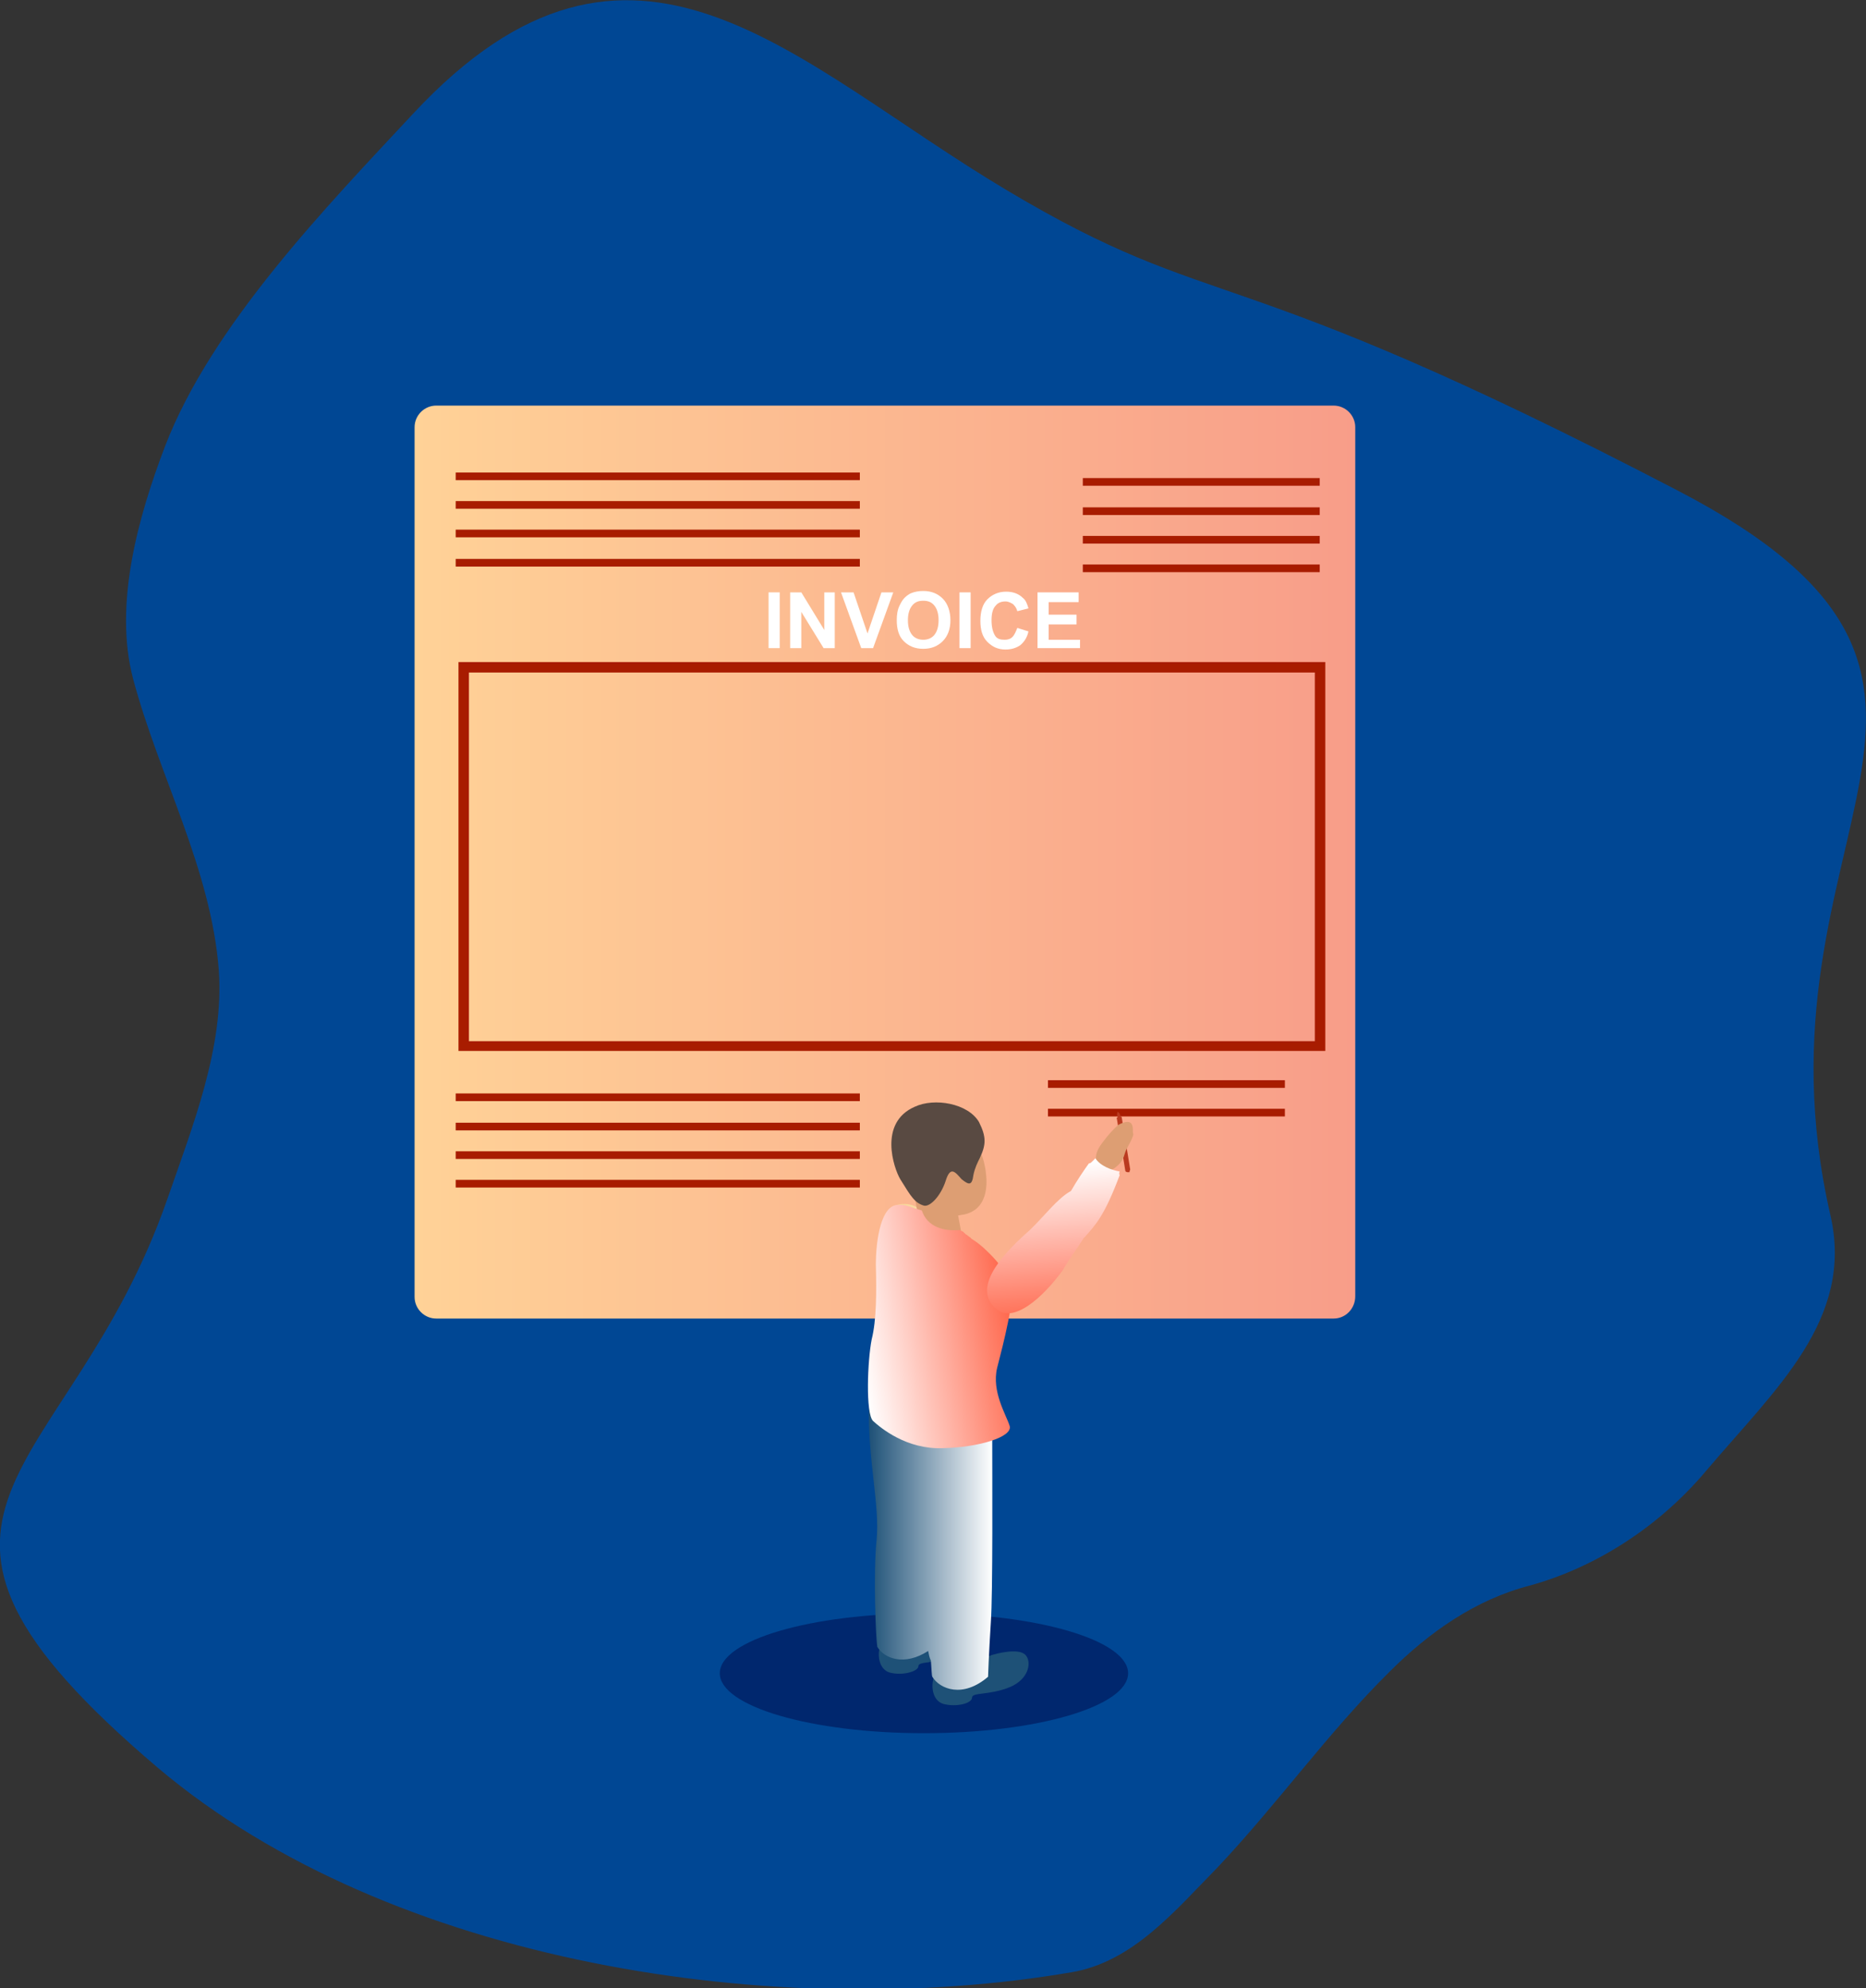 <?xml version="1.0" encoding="utf-8"?>
<!-- Generator: Adobe Illustrator 21.0.2, SVG Export Plug-In . SVG Version: 6.00 Build 0)  -->
<svg version="1.1" id="Layer_1" xmlns="http://www.w3.org/2000/svg" xmlns:xlink="http://www.w3.org/1999/xlink" x="0px" y="0px"
	 viewBox="0 0 267.8 285.3" style="enable-background:new 0 0 267.8 285.3;" xml:space="preserve">
<rect x="0" y="0" width="267.8" height="285.3" fill="#333333" stroke="none"/>
<style type="text/css">
	.st0{fill:#004794;}
	.st1{opacity:0.6;fill:#001355;enable-background:new    ;}
	.st2{fill:url(#SVGID_1_);}
	.st3{fill:#A81C00;}
	.st4{fill:#FFFFFF;}
	.st5{fill:#DD9E73;}
	.st6{fill:url(#SVGID_2_);}
	.st7{fill:#1E5177;}
	.st8{fill:url(#SVGID_3_);}
	.st9{fill:#594A42;}
	.st10{fill:url(#SVGID_4_);}
	.st11{fill:#BA3A20;}
	.st12{fill:url(#SVGID_5_);}
</style>
<g>
	<path class="st0" d="M199.4,239.9c5.7-5.7,12.4-10.4,20.2-12.4c9.4-2.6,18.5-8.4,25.3-16.5c10-11.8,21.2-21.7,17.8-36.6
		c-12.7-55.2,31.2-76.4-21.9-104c-65.7-34.2-65.6-24.8-96.3-43.1S90.8-17.5,59.3,16.3C47,29.5,30.4,46.6,23.7,64
		c-3.9,10.2-7.4,22.8-4.6,33.4c3.7,13.9,11.2,27.3,12.3,41.8c0.8,11.1-3.8,22.5-7.4,32.9c-14.2,40.7-45.4,44.2-1.3,81.6
		c33.4,28.2,89,36.5,131.1,29.3c8.8-1.5,14.8-8.8,20.9-15C183.3,258.9,190.6,248.6,199.4,239.9z"/>
	<g>
		<ellipse class="st1" cx="132.6" cy="240.1" rx="29.3" ry="8.6"/>
		<g>
			<linearGradient id="SVGID_1_" gradientUnits="userSpaceOnUse" x1="59.51" y1="123.671" x2="194.51" y2="123.671">
				<stop  offset="0" style="stop-color:#FFD297"/>
				<stop  offset="1" style="stop-color:#F89D89"/>
			</linearGradient>
			<path class="st2" d="M191.4,189.2H62.6c-1.7,0-3.1-1.4-3.1-3.1V61.3c0-1.7,1.4-3.1,3.1-3.1h128.8c1.7,0,3.1,1.4,3.1,3.1V186
				C194.5,187.8,193.1,189.2,191.4,189.2z"/>
			<g>
				<path class="st3" d="M190.2,150.8H65.8V95h124.4V150.8z M67.3,149.4h121.4V96.5H67.3V149.4z"/>
			</g>
			<rect x="65.4" y="67.8" class="st3" width="58" height="1.1"/>
			<rect x="65.4" y="71.9" class="st3" width="58" height="1.1"/>
			<rect x="65.4" y="76" class="st3" width="58" height="1.1"/>
			<rect x="65.4" y="80.2" class="st3" width="58" height="1.1"/>
			<rect x="155.4" y="68.6" class="st3" width="34" height="1.1"/>
			<rect x="155.4" y="72.8" class="st3" width="34" height="1.1"/>
			<rect x="155.4" y="76.9" class="st3" width="34" height="1.1"/>
			<rect x="155.4" y="81" class="st3" width="34" height="1.1"/>
			<rect x="65.4" y="156.9" class="st3" width="58" height="1.1"/>
			<rect x="65.4" y="161.1" class="st3" width="58" height="1.1"/>
			<rect x="65.4" y="165.2" class="st3" width="58" height="1.1"/>
			<rect x="65.4" y="169.3" class="st3" width="58" height="1.1"/>
			<rect x="150.4" y="155" class="st3" width="34" height="1.1"/>
			<rect x="150.4" y="159.1" class="st3" width="34" height="1.1"/>
			<g>
				<path class="st4" d="M110.3,93v-8h1.6v8H110.3z"/>
				<path class="st4" d="M113.4,93v-8h1.6l3.3,5.4V85h1.5v8h-1.6l-3.2-5.2V93H113.4z"/>
				<path class="st4" d="M123.6,93l-2.9-8h1.8l2,5.9l2-5.9h1.7l-2.9,8H123.6z"/>
				<path class="st4" d="M128.7,89c0-0.8,0.1-1.5,0.4-2.1c0.2-0.4,0.4-0.8,0.7-1.1c0.3-0.3,0.7-0.6,1-0.7c0.5-0.2,1.1-0.3,1.7-0.3
					c1.2,0,2.1,0.4,2.8,1.1c0.7,0.7,1.1,1.8,1.1,3.1c0,1.3-0.4,2.3-1.1,3c-0.7,0.7-1.6,1.1-2.8,1.1c-1.2,0-2.1-0.4-2.8-1.1
					C129,91.3,128.7,90.3,128.7,89z M130.3,89c0,0.9,0.2,1.6,0.6,2.1s1,0.7,1.6,0.7c0.6,0,1.2-0.2,1.6-0.7s0.6-1.2,0.6-2.1
					c0-0.9-0.2-1.6-0.6-2.1c-0.4-0.5-0.9-0.7-1.6-0.7c-0.7,0-1.2,0.2-1.6,0.7S130.3,88.1,130.3,89z"/>
				<path class="st4" d="M137.7,93v-8h1.6v8H137.7z"/>
				<path class="st4" d="M146,90.1l1.6,0.5c-0.2,0.9-0.6,1.5-1.2,2c-0.6,0.4-1.3,0.6-2.1,0.6c-1.1,0-1.9-0.4-2.6-1.1s-1-1.7-1-3
					c0-1.3,0.3-2.4,1-3.1s1.6-1.1,2.7-1.1c1,0,1.8,0.3,2.4,0.9c0.4,0.3,0.6,0.8,0.8,1.5l-1.6,0.4c-0.1-0.4-0.3-0.7-0.6-1
					c-0.3-0.2-0.7-0.4-1.1-0.4c-0.6,0-1.1,0.2-1.4,0.6c-0.4,0.4-0.6,1.1-0.6,2.1c0,1,0.2,1.7,0.5,2.2s0.8,0.6,1.4,0.6
					c0.4,0,0.8-0.1,1.1-0.4S145.8,90.6,146,90.1z"/>
				<path class="st4" d="M148.9,93v-8h5.9v1.4h-4.3v1.8h4v1.4h-4v2.2h4.5V93H148.9z"/>
			</g>
		</g>
		<g>
			<path class="st5" d="M135.9,198.4c0.1,1.1,0.5,1.6,1,2.3c0.3,0.3,1.3,2.5,1.5,2.5c0.3,0.1,1.7,1.5,2.2-0.9c0.1-0.3-0.3-2.3-1-4.1
				C138.5,195.4,135.8,196.7,135.9,198.4z"/>
			
				<linearGradient id="SVGID_2_" gradientUnits="userSpaceOnUse" x1="519.601" y1="141.691" x2="522.959" y2="118.857" gradientTransform="matrix(-0.613 0.79 0.79 0.613 348.47 -307.141)">
				<stop  offset="0" style="stop-color:#FFFFFF"/>
				<stop  offset="1" style="stop-color:#F7CE84"/>
			</linearGradient>
			<path class="st6" d="M130.2,188.8c0,0,0.1,0.1,0,0.2c0.5,2.4,1.5,3.6,5.2,8.8c0.1-0.1,0.3,0.2,0.4,0.3c0.8-0.9,1.4-1.3,2.8-1.3
				c-0.1-0.3-0.2-1.1-0.2-1.1c-0.5-1.4-1.1-2.8-1.9-4.3c0.2-2.1-0.9-5.3-1.1-8.1c-0.5-4.6-1.7-11.2-6.3-10.5
				c-3.8,0.7-2.8,6.6-1.2,11C128.9,185.3,129.5,187.2,130.2,188.8L130.2,188.8L130.2,188.8z"/>
		</g>
		<path class="st7" d="M134.3,233.1c1.1-0.4,4.1-1.1,5.1-0.2c1,0.9,0.7,3.5-2.2,4.7c-3,1.2-5.4,0.7-5.4,1.5c0,0.7-2.2,1.4-4.1,0.9
			c-1.8-0.5-2-3.3-0.9-4.8C127.7,233.7,131.6,234.2,134.3,233.1z"/>
		<path class="st7" d="M142,237.6c1.1-0.4,4.1-1.1,5.1-0.2c1,0.9,0.7,3.5-2.2,4.7c-3,1.2-5.4,0.7-5.4,1.5s-2.2,1.4-4.1,0.9
			c-1.8-0.5-2-3.3-0.9-4.8C135.6,238.2,139.3,238.5,142,237.6z"/>
		
			<linearGradient id="SVGID_3_" gradientUnits="userSpaceOnUse" x1="124.719" y1="66.731" x2="142.424" y2="66.731" gradientTransform="matrix(1 0 0 -1 0 288)">
			<stop  offset="0" style="stop-color:#1E5177"/>
			<stop  offset="0.462" style="stop-color:#84A0B5"/>
			<stop  offset="1" style="stop-color:#FFFFFF"/>
		</linearGradient>
		<path class="st8" d="M142.4,205.4c-1.7-1-5.2-1.4-7.8-0.9c0-1.4,0-2.5,0-3.5c-2.3-1.5-7.8-1.5-9.9,0.5c-0.2,7.9,1.6,14.5,1.1,19.5
			c-0.5,4.9-0.1,14.1,0.1,15.3c1,1.7,3.9,2.8,7.3,0.6c0.1,0.5,0.2,1,0.4,1.4c0.1,1.2,0.1,2.1,0.2,2.3c1.1,1.8,4.4,3.1,8,0
			c0,0,0.1-3.1,0.4-7.8C142.5,228.6,142.4,212.2,142.4,205.4z"/>
		<path class="st5" d="M133.6,161c-3.3,0.6-5.1,4.1-4.1,7.8c0.3,1.2,1,2.2,1.8,3.1l1.2,6.7l5.6-1l-0.6-3.2c0.2,0,0.5-0.1,0.7-0.1
			c3.3-0.6,3.9-3.9,3-7.6C140.2,162.9,136.9,160.4,133.6,161z"/>
		<path class="st9" d="M131.3,158.8c2.8-1.3,7.6-0.5,9.2,2.2c1.1,2.2,1,3.3,0.1,5.2c-0.3,0.6-0.7,1.4-0.9,2.4
			c-0.2,1.5-0.6,1.5-1.7,0.6c-0.9-1-1.6-2-2.3,0.3c-0.7,2.1-2.2,3.7-3.1,3.5c-1.3-0.4-1.8-1.2-3.4-3.8
			C128.3,167.7,126,161.1,131.3,158.8z"/>
		
			<linearGradient id="SVGID_4_" gradientUnits="userSpaceOnUse" x1="104.39" y1="62.398" x2="127.556" y2="62.398" gradientTransform="matrix(0.986 -0.166 -0.166 -0.986 30.343 270.729)">
			<stop  offset="0" style="stop-color:#FFFFFF"/>
			<stop  offset="1" style="stop-color:#FF6347"/>
		</linearGradient>
		<path class="st10" d="M143.1,196.3c0.9-3.5,2.6-10,2-12c-0.5-2-3.7-5.3-5.3-6.3c-0.1-0.1-0.4-0.2-0.5-0.4l0,0l0,0
			c-0.2-0.1-0.5-0.4-0.7-0.5c0,0-0.1,0-0.1-0.1c-0.1-0.1-0.2-0.1-0.2-0.2l0,0c-0.1-0.1-0.2-0.1-0.4-0.2l-0.1-0.1
			c-2.3,0.2-4.7-0.4-5.5-2.8c-0.2-0.1-0.4-0.1-0.6-0.2l0,0l0,0c-0.1,0-0.2-0.1-0.4-0.1l0,0l0,0c-1-0.4-1.8-0.6-2.5-0.5
			c-2.3,0.1-3.1,4.8-3.1,8.6c0.1,3.9,0.1,7.9-0.6,10.7c-0.6,3-0.9,10.6,0.2,11.7c1.1,1,4.8,4.1,10,3.9c5.1-0.1,10.1-1.6,9.6-3.2
			C144.4,203,142.3,199.7,143.1,196.3z"/>
		<path class="st11" d="M162.2,167.8l-1.2-7.4c0-0.1-0.1-0.2-0.2-0.2l-0.1-0.4l-0.3-0.3l-0.1,0.4l0.1,0.4c-0.1,0.1-0.2,0.1-0.1,0.3
			l1.2,7.4c0,0.1,0.2,0.2,0.3,0.2l0.3,0C162.1,168,162.2,167.9,162.2,167.8z"/>
		<g>
			<path class="st5" d="M160.1,167.5c0.9-0.7,1.1-1.2,1.4-2.2c0.1-0.4,1.4-2.4,1.1-2.7c-0.1-0.3,0.4-2.4-1.9-1.3
				c-0.3,0.1-1.7,1.5-2.8,3.1C156.1,167.1,158.7,168.7,160.1,167.5z"/>
			
				<linearGradient id="SVGID_5_" gradientUnits="userSpaceOnUse" x1="131.023" y1="231.977" x2="134.38" y2="209.143" gradientTransform="matrix(0.999 5.265831e-02 5.265831e-02 -0.999 7.251 392.112)">
				<stop  offset="0" style="stop-color:#FFFFFF"/>
				<stop  offset="1" style="stop-color:#FF6347"/>
			</linearGradient>
			<path class="st12" d="M155.5,177.7c0,0,0-0.1,0.1-0.1c1.6-1.8,2.9-3.1,5.1-9c-0.1,0-0.1-0.4,0-0.5c-1.2-0.2-2.8-0.8-3.5-1.9
				c-0.2,0.2-0.8,0.9-0.9,0.7c-0.8,1.1-1.8,2.6-2.6,4c-1.9,1-3.9,3.7-5.9,5.6c-3.4,3-8.3,7.9-5.1,11.1c2.6,2.7,7.1-1.6,9.8-5.3
				C153.4,180.7,154.5,179.3,155.5,177.7L155.5,177.7L155.5,177.7z"/>
		</g>
	</g>
</g>
</svg>
